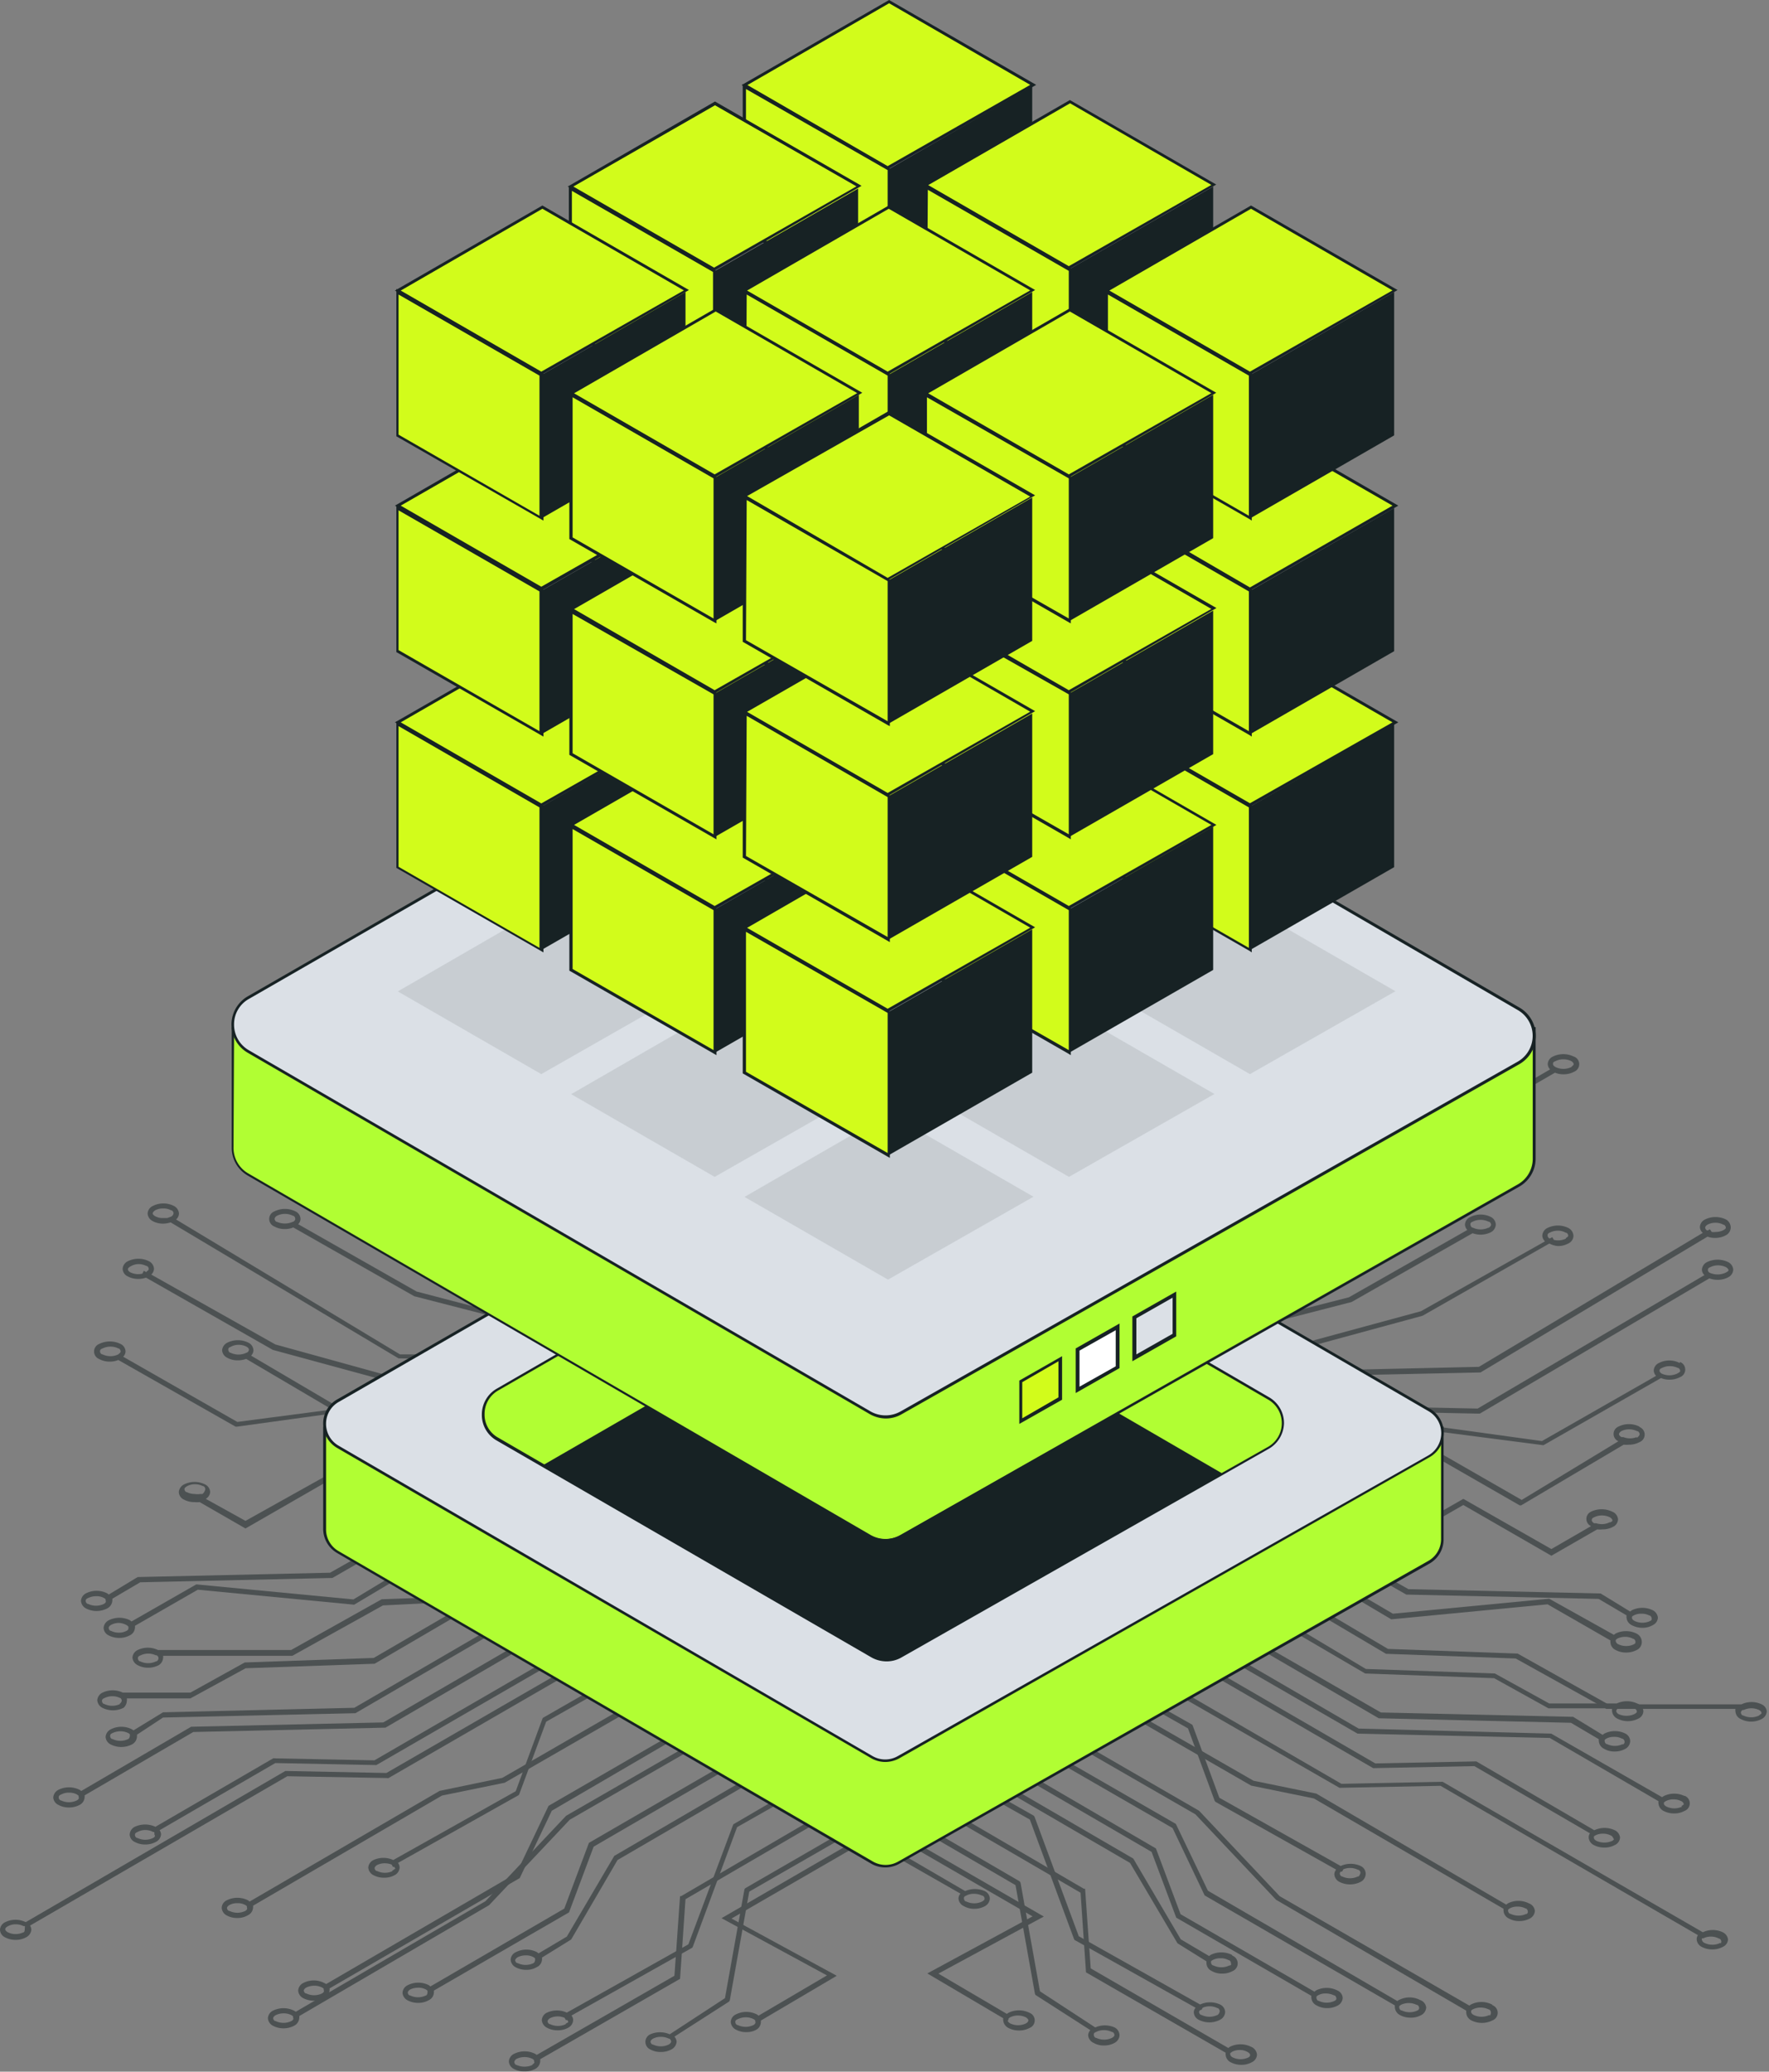 <svg width="211" height="247" fill="none" xmlns="http://www.w3.org/2000/svg"><rect width="100%" height="100%" fill="#808080" stroke="none"/><g opacity=".5" fill="#172224"><path d="M192.605 218.214a2.847 2.847 0 00-2.442 0l-14.066-8.204h-.173l-11.883.237-21.608-12.531-.324.539 21.672 12.552h.173l11.906-.237 13.785 8.01a.827.827 0 00-.151.495 1.093 1.093 0 00.605.904c.392.206.831.309 1.274.301.43.008.855-.096 1.232-.301a1.04 1.04 0 00.627-.904 1.099 1.099 0 00-.627-.861zm-.302 1.27a2.308 2.308 0 01-1.88 0c-.195-.108-.303-.237-.303-.345a.352.352 0 010-.193l.152-.108c.287-.147.606-.221.929-.215.322-.003.641.071.929.215a.523.523 0 01.302.366c.151.043.043.172-.129.28zm1.578-12.789a2.816 2.816 0 00-2.528 0l-.195.15-3.522-2.153-22.925-.517-16.918-9.731-.324.538 16.983 9.882 22.925.539 3.327 1.959a.785.785 0 000 .237 1.083 1.083 0 00.627.904c.379.222.813.334 1.253.323a2.57 2.57 0 001.254-.301 1.107 1.107 0 00.605-.905 1.037 1.037 0 00-.562-.925zm-.324 1.248a2.17 2.17 0 01-1.88 0c-.173 0-.281-.236-.281-.366v-.129a.791.791 0 01.194-.151c.285-.154.606-.228.929-.215.331-.016.66.059.951.215.195 0 .303.237.303.366 0 .13-.022.237-.216.345v-.065zm16.572-4.736a2.787 2.787 0 00-2.42 0h-15.882l-10.803-6.051-15.471-.559-9.745-5.771-.324.539 9.832 5.813 15.47.56 10.804 6.007h15.406c-.013.1-.013.201 0 .301a1.073 1.073 0 00.626.905 2.67 2.67 0 002.507 0 1.1 1.1 0 00.605-.905 1.032 1.032 0 00-.605-.839zm-.324 1.334a2.169 2.169 0 01-1.859 0c-.194 0-.302-.236-.302-.366a.406.406 0 01.216-.301h.13a2.167 2.167 0 011.815 0c.194.108.302.237.302.366s-.108.108-.302.301zm-76.859 37.184a2.873 2.873 0 00-2.312 0l-6.59-4.306-2.312-12.919a.384.384 0 00-.151-.215l-12.23-7.127-.324.56 12.1 7.041 2.312 12.918a.276.276 0 00.13.215l6.482 4.156a.985.985 0 00-.259.603 1.08 1.08 0 00.626.904c.38.222.814.334 1.254.323.436.008.868-.096 1.253-.301a1.1 1.1 0 00.605-.905 1.074 1.074 0 00-.584-.947zm-.324 1.249a2.175 2.175 0 01-1.858 0c-.194 0-.302-.237-.302-.366s0-.237.28-.345c.289-.144.607-.218.93-.215.329-.001.654.072.95.215.195 0 .303.237.303.366s-.108.237-.303.345z"/><path d="M117.457 225.469a2.926 2.926 0 00-2.334 0l-9.68-5.641-1.037.151 10.156 5.792a.857.857 0 00-.238.581 1.076 1.076 0 00.627.904c.379.222.813.334 1.253.323.436.008.868-.095 1.253-.301a1.097 1.097 0 00.605-.905 1.031 1.031 0 00-.605-.904zm-.324 1.249a2.163 2.163 0 01-1.858 0c-.195 0-.303-.237-.303-.366s0-.237.281-.345c.285-.154.606-.228.929-.215.329-.001.655.072.951.215.194 0 .302.237.302.366 0 .13-.108.237-.302.345zm28.393 12.273a2.85 2.85 0 00-2.377 0l-14.477-8.139-5.272-14.232a.412.412 0 00-.151-.172l-6.698-3.789-.324.559 6.611 3.725 5.272 14.254a.262.262 0 00.152.15l14.347 8.031a.834.834 0 00-.216.539 1.04 1.04 0 00.605.904 2.753 2.753 0 002.506 0 1.103 1.103 0 00.627-.904 1.037 1.037 0 00-.605-.926zm-.324 1.249a2.17 2.17 0 01-1.88 0c-.195 0-.303-.237-.303-.367a.432.432 0 01.152-.236h.129l.151-.259c.259-.115.539-.173.822-.172.322-.003.64.071.929.215.172 0 .281.237.281.366a.66.66 0 01-.281.474v-.021zm14.303-2.929a2.815 2.815 0 00-2.528 0l-.195.151-15.967-9.237-2.939-7.837-17.091-9.969-.324.56 16.897 9.818 2.938 7.837 16.119 9.323a.94.94 0 000 .237 1.074 1.074 0 00.627.904c.379.222.813.334 1.253.323.437.008.868-.095 1.253-.301a1.103 1.103 0 00.605-.904 1.037 1.037 0 00-.648-.905zm-.324 1.249a2.17 2.17 0 01-1.88 0c-.173 0-.281-.237-.281-.366v-.151a.752.752 0 01.195-.15c.284-.154.605-.229.929-.216a2.17 2.17 0 01.95.216c.195 0 .303.236.303.366 0 .129-.022.193-.216.301zm37.961-46.571a2.837 2.837 0 00-2.506 0l-.195.151-3.522-2.153-22.925-.517-5.51-3.1-.324.559 5.575 3.187 22.946.517 3.328 1.959c-.01.086-.01.173 0 .258a1.08 1.08 0 00.605.905c.391.212.829.323 1.275.323.44.011.874-.101 1.253-.323a1.043 1.043 0 00.605-.883 1.112 1.112 0 00-.605-.883zm-.303 1.27a2.152 2.152 0 01-1.879 0c-.195-.107-.303-.236-.303-.366v-.129a.48.48 0 01.195-.15c.284-.155.605-.229.929-.216.33-.011.657.064.95.216.173 0 .281.236.281.366 0 .129.022.172-.173.279zm-14.477 33.674a2.782 2.782 0 00-2.507 0l-.194.151-22.666-13.241-7.476-1.529-15.773-9.064-.324.538 15.816 9.107 7.476 1.529 22.623 13.155a.785.785 0 000 .237 1.074 1.074 0 00.605.904c.387.222.828.334 1.275.323.436.006.867-.098 1.253-.301a1.104 1.104 0 00.605-.904 1.075 1.075 0 00-.713-.905zm-.303 1.249a2.168 2.168 0 01-1.879 0c-.195 0-.303-.237-.303-.366v-.129a.756.756 0 01.195-.151c.284-.154.605-.228.929-.215.33-.011.657.063.95.215.173 0 .281.237.281.366s.022.173-.173.323v-.043zm-4.103 10.809a2.767 2.767 0 00-2.506 0l-.194.129-22.623-13.048-9.615-10.184-15.903-9.193-.303.538 15.774 9.086 9.615 10.184 22.687 13.22a1.163 1.163 0 000 .236 1.104 1.104 0 00.605.926 2.792 2.792 0 002.528 0 .97.97 0 000-1.808l-.065-.086zm-.302 1.248a2.168 2.168 0 01-1.88 0c-.194-.107-.302-.236-.302-.366v-.15a.73.73 0 01.194-.151c.288-.144.607-.218.929-.215.329-.002.655.072.951.215.173 0 .281.237.281.366s0 .28-.173.388v-.087zm-127.96-86.252l-14.13-8.03a.895.895 0 00.28-.625 1.032 1.032 0 00-.605-.904 2.836 2.836 0 00-2.506 0 .967.967 0 000 1.808c.377.205.801.309 1.231.302a2.58 2.58 0 001.016-.194l14.433 8.203 12.143 3.122 14.693 9.194.324-.538-14.692-9.151-12.187-3.187zm-14.78-8.31a2.305 2.305 0 01-1.879 0c-.173 0-.28-.237-.28-.366a.517.517 0 01.302-.366c.288-.145.606-.218.929-.216a1.97 1.97 0 01.929.216c.194 0 .302.236.302.366 0 .129-.064.258-.259.366h-.043zm14.654-6.912l-12.013-6.696a.966.966 0 00.28-.646 1.098 1.098 0 00-.604-.904 2.77 2.77 0 00-2.507 0 1.081 1.081 0 00-.626.904 1.14 1.14 0 00.605.905c.386.203.816.306 1.253.301.348.005.694-.061 1.015-.194l12.316 6.89 12.122 2.39 28.673 17.354.324-.539-28.716-17.375-12.122-2.39zm-12.661-6.976a1.82 1.82 0 01-.951.216 1.8 1.8 0 01-.93-.216c-.172-.107-.28-.237-.28-.344 0-.108.108-.259.28-.366.297-.143.622-.217.951-.215a1.79 1.79 0 01.93.215c.194 0 .302.237.302.344 0 .108-.108.259-.302.366zm7.021 35.698l-15.621 2.046-13.613-7.773a.966.966 0 00.281-.624 1.032 1.032 0 00-.605-.905 2.883 2.883 0 00-2.528 0 .969.969 0 000 1.809c.385.206.816.31 1.253.301.348.005.694-.061 1.016-.193l13.98 7.944h.194l15.622-2.153 14.433 8.613.324-.539-14.433-8.397-.303-.129zm-29.817-6.007a2.169 2.169 0 01-1.88 0c-.194 0-.303-.237-.303-.344 0-.108 0-.259.303-.366a2.17 2.17 0 01.95-.216 2.04 2.04 0 01.93.216c.173 0 .28.236.28.366 0 .129-.129.193-.28.344zm33.597 0l-26.706-16.083a.98.98 0 00.345-.711 1.097 1.097 0 00-.605-.904 2.77 2.77 0 00-2.506 0 1.037 1.037 0 00-.627.904 1.094 1.094 0 00.605.904c.385.206.817.31 1.254.302h-.022c.308-.005.614-.055.907-.151l27.182 16.213 11.625.172 12.143 7.385.324-.538-12.316-7.493H47.708zm-27.29-16.428l-.475.172h-.497a1.79 1.79 0 01-.93-.215c-.194-.108-.302-.237-.302-.344 0-.108.13-.259.303-.366a1.88 1.88 0 01.95-.216 1.8 1.8 0 01.93.216c.194 0 .302.236.302.344 0 .108-.086.301-.28.409zm8.862 36.279l-4.732-2.626a1.043 1.043 0 00.518-.819 1.073 1.073 0 00-.605-.904 2.835 2.835 0 00-2.506 0 1.122 1.122 0 00-.627.904 1.029 1.029 0 00.605.905c.385.206.817.309 1.253.301.209.022.419.022.627 0l5.466 3.144 10.523-6.05 10.242 5.899.324-.56-10.566-6.072-10.523 5.878zm-5.143-3.208h-.238a2.15 2.15 0 01-.67 0 2.037 2.037 0 01-.929-.215c-.194 0-.302-.237-.302-.366s.13-.237.302-.345c.292-.158.62-.24.951-.236.323-.003.641.071.93.215.194 0 .302.237.302.366s-.152.474-.346.581z"/><path d="M73.075 155.731l-4.732-2.734a1.02 1.02 0 00.497-.84 1.028 1.028 0 00-.605-.882 2.836 2.836 0 00-2.507 0 1.093 1.093 0 00-.626.904 1.157 1.157 0 00.626.904c.378.205.802.309 1.232.302.215.023.433.023.648 0l5.467 3.143 10.5-6.05 10.264 5.878.324-.538-10.587-6.072-10.501 5.985zm-5.165-3.208h-.216a2.15 2.15 0 01-.67 0 1.8 1.8 0 01-.928-.215c-.173 0-.281-.237-.281-.344 0-.108.108-.259.302-.367.288-.144.607-.218.93-.215.328-.001.654.072.95.215.173 0 .28.237.28.345 0 .108-.172.474-.367.581zm5.791-9.409l-4.731-2.712a1.015 1.015 0 00.496-.84 1.094 1.094 0 00-.605-.904 2.77 2.77 0 00-2.506 0 1.026 1.026 0 00-.605.904 1.097 1.097 0 00.605.904 2.51 2.51 0 001.253.302c.209.022.418.022.627 0l5.466 3.143 3.22-1.916 10.263 5.878.324-.539-10.587-6.071-3.22 1.851zm-5.164-3.165l-.216.108a2.134 2.134 0 01-.648 0 1.881 1.881 0 01-.95-.215c-.174 0-.282-.237-.282-.345 0-.107.108-.258.303-.366a1.8 1.8 0 01.929-.215c.33-.016.66.058.95.215.174 0 .282.237.282.345 0 .107-.173.344-.368.473zm127.009 30.143a2.782 2.782 0 00-2.506 0 .949.949 0 00-.422 1.395c.103.155.25.277.422.349l-11.539 6.998L171 172.805l-13.828 7.794.324.56 13.418-7.622 10.35 5.943h.173l12.229-7.235c.209.022.418.022.627 0 .437.009.868-.095 1.253-.301a.966.966 0 00.452-1.453.979.979 0 00-.452-.356v-.043zm-.324 1.249a2.165 2.165 0 01-1.599 0h-.216c-.195-.107-.303-.237-.303-.344 0-.108.108-.259.281-.366.288-.145.607-.218.929-.216.33-.001.655.073.951.216.195 0 .303.236.303.366 0 .129-.152.323-.346.43v-.086zm-49.502-37.377a2.708 2.708 0 00-2.507 0 .944.944 0 000 1.722l-11.516 6.933-10.501-6.028-13.829 7.794.303.538 13.526-7.6 10.35 5.942h.151l12.229-7.342c.209.021.419.021.627 0a2.51 2.51 0 001.253-.301 1.093 1.093 0 00.605-.904 1.033 1.033 0 00-.691-.754zm-.303 1.249a2.166 2.166 0 01-1.62.107l-.216-.107c-.195 0-.303-.237-.303-.366s0-.237.281-.345c.296-.143.622-.216.951-.215.322-.003.641.071.929.215.194.108.302.237.302.366s-.151.237-.324.345zm60.714 15.265a2.897 2.897 0 00-2.528 0 1.077 1.077 0 00-.605.904.901.901 0 00.302.646l-27.052 15.911-11.884-.237h-.173l-14.433 8.397.324.539 14.369-8.333 11.884.237h.172l27.377-16.126c.318.115.655.173.993.172a2.57 2.57 0 001.254-.301 1.08 1.08 0 00.605-.905 1.105 1.105 0 00-.605-.904zm-.324 1.27a2.292 2.292 0 01-1.88 0 .381.381 0 01-.216-.301c0-.129 0-.259.281-.366.288-.144.606-.218.929-.216a2.17 2.17 0 01.95.216c.195.129.303.258.303.366 0 .107-.173.194-.367.301zm-18.086-25.772a2.837 2.837 0 00-2.507 0 1.032 1.032 0 00-.605.883c.01.243.11.473.281.646l-27.743 15.997-3.738 8.031-23.163 13.435.324.56 23.249-13.543 3.911-8.031 27.744-16.062c.322.133.667.199 1.015.194.437.005.868-.098 1.254-.301a.971.971 0 00.452-1.453.966.966 0 00-.452-.356h-.022zm-.303 1.249a2.167 2.167 0 01-1.879 0c-.195-.108-.303-.237-.303-.366s0-.237.303-.345c.288-.144.606-.218.929-.215.329-.001.654.072.95.215.173.108.281.237.281.366 0 .13-.108.151-.281.345zm-.346 19.184a2.832 2.832 0 00-2.506 0 1.08 1.08 0 00-.605.904.954.954 0 00.324.689l-14.801 8.332-19.9 5.405-12.381 7.105.324.559 12.273-7.126 19.879-5.404 15.124-8.613c.314.171.66.273 1.016.302.43.007.854-.097 1.232-.302a1.032 1.032 0 00.626-.904 1.12 1.12 0 00-.605-.947zm-.302 1.27a2.166 2.166 0 01-1.426.151l-.195-.323-.281.15c-.173 0-.281-.236-.281-.344 0-.108 0-.258.303-.366.287-.147.606-.221.929-.215.326-.007.647.075.929.236.195 0 .303.237.303.345 0 .108-.108.194-.281.301v.065z"/><path d="M151.486 116.266a2.765 2.765 0 00-2.398 0 1.092 1.092 0 00-.605.904.965.965 0 00.216.581l-16.313 9.495h-.151l-.67 9.495-25.151 14.706.303.538 25.215-14.748h.13l.669-9.495 16.357-9.646c.345.161.721.242 1.102.237.43.007.854-.097 1.232-.302a1.08 1.08 0 00.626-.904 1.075 1.075 0 00-.562-.861zm-.302 1.248a2.157 2.157 0 01-1.815 0v-.193a.412.412 0 01-.151-.259s.108-.237.302-.344a1.96 1.96 0 01.929-.215c.329-.002.655.072.951.215.173.107.281.237.281.366s-.324.28-.432.387l-.065.043zM64.82 204.778a.26.26 0 00-.13.173l-3.176 8.612-14.606 8.203a2.816 2.816 0 00-2.356 0 1.08 1.08 0 00-.626.904 1.114 1.114 0 00.626.905c.386.203.817.306 1.254.301a2.52 2.52 0 001.253-.301 1.082 1.082 0 00.605-.905.922.922 0 00-.195-.559l14.347-8.053a.259.259 0 00.13-.172l3.198-8.613 6.59-3.724-.302-.56-6.612 3.789zm-17.977 18.301a2.164 2.164 0 01-1.859 0c-.194 0-.302-.236-.302-.344 0-.108.108-.258.28-.366.29-.144.608-.218.93-.215.28.002.558.053.821.15l.151.28h.152c.072.06.118.144.13.237-.109.022-.217.151-.411.258h.108zm18.584-7.772l-3.824 8.031-22.71 13.22a.707.707 0 00-.215-.13 2.719 2.719 0 00-2.507 0 1.082 1.082 0 00-.605.905 1.097 1.097 0 00.605.904 2.757 2.757 0 002.507 0 1.118 1.118 0 00.626-.926.922.922 0 000-.237l22.688-13.155 3.824-8.031 15.752-9.193-.324-.539-15.817 9.151zm-27.03 22.37a2.163 2.163 0 01-1.858 0c-.195 0-.303-.237-.303-.344 0-.108.108-.259.303-.366a2.17 2.17 0 01.95-.216c.323-.002.641.071.93.216.072.039.138.09.194.15v.151c.086.172-.022.302-.216.409zm7.691-26.289l-11.884-.237h-.173L3.068 229.173a2.763 2.763 0 00-2.441 0 1.073 1.073 0 00-.627.904 1.032 1.032 0 00.605.904c.385.206.816.31 1.253.302.437.01.87-.094 1.253-.302a1.122 1.122 0 00.627-.904 1.029 1.029 0 00-.151-.495l30.682-17.806 11.905.215c.056.02.117.02.173 0l21.759-12.574-.325-.56-21.693 12.531zm-43.28 18.99a2.173 2.173 0 01-.95.216 2.038 2.038 0 01-.929-.216c-.194-.107-.302-.236-.302-.366 0-.129.108-.237.302-.344.29-.164.618-.246.95-.237.323-.003.642.071.93.215h.151a.26.26 0 010 .173s.022.559-.151.559zM45.72 205.36l-22.925.516-13.116 7.665a.667.667 0 00-.194-.15 2.836 2.836 0 00-2.507 0 1.123 1.123 0 00-.626.925 1.056 1.056 0 00.626.883 2.51 2.51 0 001.253.302 2.63 2.63 0 001.254-.302 1.08 1.08 0 00.605-.904.798.798 0 000-.237l12.964-7.557 22.925-.517 17.07-9.926-.39-.538-16.94 9.84zm-36.56 9.301a2.168 2.168 0 01-1.88 0c-.172 0-.28-.237-.28-.345 0-.107 0-.258.302-.366a1.8 1.8 0 01.93-.215c.33-.013.658.062.95.215l.195.151v.129c.086.194-.022.323-.217.431zm35.414-16.988l-15.384.539-6.482 3.595h-8.06a2.799 2.799 0 00-2.42 0 1.103 1.103 0 00-.626.904 1.12 1.12 0 00.605.905 2.802 2.802 0 002.528 0 1.107 1.107 0 00.389-.797.708.708 0 000-.323h7.584l6.59-3.596 15.384-.538 11.063-6.459-.324-.538-10.847 6.308zm-30.25 5.491a2.168 2.168 0 01-1.88 0c-.173 0-.28-.237-.28-.345 0-.108 0-.258.302-.366.288-.144.607-.218.929-.215a1.9 1.9 0 01.886.194c.151 0 .237.215.237.322 0 .108-.086.302-.28.41h.086zm58.946 18.107l-5.662 9.624-3.37 2.002-.195-.15a2.77 2.77 0 00-2.506 0 1.03 1.03 0 00-.627.904 1.097 1.097 0 00.605.904c.385.206.817.31 1.253.302a2.31 2.31 0 001.254-.323 1.04 1.04 0 00.626-.905.765.765 0 000-.236l3.479-2.153 5.531-9.474 16.897-9.839-.302-.56-16.984 9.904zm-9.637 12.789a2.168 2.168 0 01-1.88 0c-.195 0-.303-.237-.303-.344 0-.108.13-.259.303-.366a2.17 2.17 0 01.95-.216 1.79 1.79 0 01.93.216c.072.039.138.09.194.15v.129s0 .323-.194.431zm-21.477-43.363l-18.647-1.787H23.4l-7.714 4.414-.195-.151a2.849 2.849 0 00-2.506 0 1.124 1.124 0 00-.627.905 1.028 1.028 0 00.605.904c.386.203.817.307 1.254.301a2.52 2.52 0 001.253-.301 1.058 1.058 0 00.626-.904.772.772 0 000-.237l7.498-4.306 18.647 1.787 6.612-3.94-.324-.539-6.374 3.854zm-27.03 3.725c-.29.164-.619.246-.952.237a2.036 2.036 0 01-.929-.215c-.194 0-.28-.237-.28-.366 0-.13.107-.237.28-.345.292-.158.619-.24.951-.237.328.017.647.113.93.28a.815.815 0 01.194.172v.13s.043.236-.195.344zm66.118 31.65h-.13l-.67 9.495-16.421 9.431-.195-.129a2.836 2.836 0 00-2.506 0 1.093 1.093 0 00-.627.904 1.078 1.078 0 00.605.904 2.63 2.63 0 001.254.302c.443.008.882-.096 1.274-.302a1.1 1.1 0 00.605-.904c.01-.086.01-.173 0-.259l16.681-9.581.648-9.495 16.832-9.796-.302-.538-17.048 9.968zm-17.74 20.131a2.29 2.29 0 01-1.88 0c-.172 0-.28-.236-.28-.366a.533.533 0 01.28-.366 2.176 2.176 0 011.881 0c.072.04.138.091.194.151v.151c.108.129 0 .258-.195.366v.064z"/><path d="M103.348 218.687l-17.285 10.012 12.575 6.825-8.168 4.801a.758.758 0 00-.194-.15 2.77 2.77 0 00-2.507 0 1.032 1.032 0 00-.605.904 1.097 1.097 0 00.606.904c.384.206.816.31 1.253.302.44.009.873-.103 1.253-.323a1.085 1.085 0 00.475-.818.772.772 0 000-.237l9.054-5.34-12.554-6.825 16.464-9.517-.367-.538zm-13.483 22.758a2.163 2.163 0 01-1.858 0c-.194 0-.302-.237-.302-.344 0-.108 0-.259.302-.366.296-.143.622-.217.95-.216.323-.003.642.071.93.216.073.039.138.09.194.15v.129c.087.13-.021.323-.216.431z"/><path d="M164.841 184.712L104.6 149.746a.53.53 0 00-.259-.066.53.53 0 00-.259.066l-59.873 34.901a.523.523 0 00-.26.452.515.515 0 00.26.431l60.175 34.923a.596.596 0 00.259 0 .544.544 0 00.26 0l59.938-34.859a.468.468 0 00.259-.43.47.47 0 00-.259-.452zm-60.198 34.707l-59.138-34.255 58.836-34.449 59.225 34.449-58.923 34.255z"/><path d="M44.66 209.881l-11.906-.237a.27.27 0 00-.172 0l-14.045 8.16a2.911 2.911 0 00-2.463 0 1.105 1.105 0 00-.605.926 1.035 1.035 0 00.605.883c.385.206.816.31 1.253.301.436.006.867-.098 1.253-.301a1.098 1.098 0 00.627-.904.858.858 0 00-.173-.495l13.807-8.01 11.884.237h.173l21.758-12.574-.303-.56-21.693 12.574zm-26.404 9.258a2.165 2.165 0 01-1.858 0c-.195 0-.303-.236-.303-.344 0-.108 0-.258.303-.366a1.79 1.79 0 01.929-.237c.333-.009.662.073.95.237h.13v.108a.278.278 0 010 .172c.152.194.044.323-.15.43zm24.008-15.523l-22.817.538-3.522 2.153-.194-.129a2.77 2.77 0 00-2.507 0 1.093 1.093 0 00-.626.904 1.073 1.073 0 00.605.904 2.789 2.789 0 002.528 0 1.102 1.102 0 00.605-.926 1.108 1.108 0 000-.236l3.111-2.046 22.947-.517 16.983-9.882-.195-.603-16.918 9.84zm-26.966 3.724a2.169 2.169 0 01-1.88 0c-.194 0-.28-.237-.28-.344 0-.108 0-.259.28-.366.297-.143.622-.217.951-.215.323-.003.641.071.93.215.072.039.138.09.194.151v.129s0 .323-.194.43zm30.23-16.664l-10.803 6.05H18.843a2.8 2.8 0 00-2.42 0 1.093 1.093 0 00-.626.904 1.114 1.114 0 00.627.904c.377.205.801.309 1.231.302.444.008.882-.096 1.275-.302a1.09 1.09 0 00.518-.818.686.686 0 000-.301h15.428l10.803-6.007 8.34-.409a6.204 6.204 0 010-.625l-8.49.302zm-26.922 7.406a2.169 2.169 0 01-1.88 0c-.173 0-.28-.237-.28-.344 0-.108 0-.259.302-.366.288-.145.606-.218.929-.216.306-.007.61.059.886.194h.108a.441.441 0 01.237.302c0 .193-.108.43-.302.43zm70.328 27.021a.298.298 0 00-.151.216l-2.312 12.918-6.59 4.306a2.892 2.892 0 00-2.312 0 .99.99 0 000 1.809 2.52 2.52 0 001.253.301c.437.005.867-.098 1.253-.301a1.117 1.117 0 00.627-.926.988.988 0 00-.26-.603l6.483-4.155a.37.37 0 00.13-.216l2.311-12.918 12.187-6.998-.324-.538-12.295 7.105zm-9.183 18.667a2.164 2.164 0 01-1.858 0c-.194 0-.302-.236-.302-.344 0-.108.108-.258.302-.366.288-.144.607-.218.93-.215.328-.002.654.072.95.215.173 0 .28.237.28.344 0 .108-.107.259-.302.366zm7.799-26.31a.259.259 0 00-.13.172l-5.315 14.189-14.498 8.138a2.815 2.815 0 00-2.355 0 1.04 1.04 0 00-.627.905 1.121 1.121 0 00.627.904c.386.203.816.307 1.253.301.437.009.868-.095 1.253-.301a1.083 1.083 0 00.605-.904.923.923 0 00-.194-.56l14.347-8.053a.254.254 0 00.13-.172l5.271-14.232 6.612-3.746-.302-.538-6.677 3.897zm-20.073 23.877a2.164 2.164 0 01-1.858 0c-.195 0-.303-.237-.303-.344 0-.108.108-.259.281-.366.288-.144.607-.218.93-.215.282-.002.562.057.82.172l.152.258h.151c.072.06.118.144.13.237 0 .065-.108.065-.303.215v.043zm2.768-21.616l-2.938 7.837-15.968 9.279-.194-.15a2.769 2.769 0 00-2.507 0 1.074 1.074 0 00-.626.904 1.098 1.098 0 00.605.904c.386.203.817.307 1.253.302.447.01.888-.101 1.275-.323a1.037 1.037 0 00.605-.905.914.914 0 000-.236l16.119-9.323 2.938-7.837 16.897-9.818-.324-.56-17.135 9.926zM50.8 237.914a2.168 2.168 0 01-1.88 0c-.194 0-.28-.237-.28-.345 0-.107.107-.258.28-.366.297-.143.622-.216.95-.215a1.8 1.8 0 01.93.215c.073.04.138.091.194.151v.129s.022.323-.172.431H50.8zm-11.43-50.403l-22.947.516-3.457 2.089a.74.74 0 00-.194-.151 2.782 2.782 0 00-2.507 0 1.082 1.082 0 00-.605.904 1.103 1.103 0 00.605.905 2.756 2.756 0 002.507 0 1.118 1.118 0 00.626-.926.772.772 0 000-.237l3.328-1.959 22.925-.517 5.574-3.208-.302-.56-5.553 3.144zm-26.987 3.724a2.164 2.164 0 01-1.859 0c-.194 0-.302-.236-.302-.344 0-.108 0-.258.302-.366.297-.143.622-.217.951-.215a1.8 1.8 0 01.93.215.74.74 0 01.194.151v.129c.086.194-.022.323-.216.43zm47.532 20.735l-7.476 1.55-22.666 13.198-.195-.151a2.828 2.828 0 00-2.528 0 1.036 1.036 0 00-.605.905 1.097 1.097 0 00.605.904c.385.206.817.31 1.253.301.44.011.874-.1 1.254-.323a1.072 1.072 0 00.626-.904.772.772 0 000-.237L52.72 214.08l7.477-1.529 15.816-9.108-.389-.538-15.708 9.065zm-30.66 15.868a2.168 2.168 0 01-1.88 0c-.195 0-.303-.237-.303-.345 0-.107.108-.258.302-.366a1.82 1.82 0 01.951-.215 1.8 1.8 0 01.93.215c.072.039.138.09.194.151v.129c.086.194-.022.323-.195.431zm38.267-11.347l-9.615 10.184-22.622 13.177-.217-.129a2.836 2.836 0 00-2.506 0 1.072 1.072 0 00-.605.904 1.098 1.098 0 00.605.904 2.744 2.744 0 002.506 0 1.123 1.123 0 00.627-.926 1.108 1.108 0 000-.236l22.644-13.22 9.615-10.184 15.774-9.086-.325-.538-15.88 9.15zm-32.778 24.48a2.164 2.164 0 01-1.858 0c-.194 0-.302-.236-.302-.344 0-.108.108-.258.302-.366.296-.143.622-.217.95-.215.323-.003.642.071.93.215a.74.74 0 01.194.151v.15c.087.173-.021.302-.216.409zm143.126-95.854a2.75 2.75 0 00-2.528 0 1.033 1.033 0 00-.605.882c.009.243.11.474.281.646l-14.131 8.031-12.143 3.101-14.779 9.236.346.539 14.779-9.194 12.121-3.122 14.434-8.203a2.742 2.742 0 002.161-.108 1.098 1.098 0 00.605-.904 1.07 1.07 0 00-.541-.904zm-.324 1.248a2.153 2.153 0 01-1.88 0c-.172 0-.28-.236-.28-.366 0-.129 0-.236.28-.344.289-.144.607-.218.93-.215.329-.002.654.072.95.215.195 0 .303.237.303.366s-.108.237-.303.388v-.044zm-4.236-16.427a2.766 2.766 0 00-2.506 0 1.04 1.04 0 00-.426.357 1.023 1.023 0 00-.179.525.945.945 0 00.259.646l-11.992 6.696-12.121 2.412-28.716 17.375.324.538 28.673-17.353 12.1-2.39 12.337-6.89c.322.132.668.198 1.016.194.43.007.854-.097 1.231-.302a1.124 1.124 0 00.627-.904 1.103 1.103 0 00-.627-.904zm-.302 1.248a1.793 1.793 0 01-.929.216 1.819 1.819 0 01-.951-.216c-.194 0-.302-.236-.302-.366 0-.129 0-.236.302-.344.287-.147.606-.221.929-.215.323-.003.641.071.929.215.195 0 .303.237.303.366s-.108.237-.281.344zm27.355 31.328a2.709 2.709 0 00-2.507 0 1.024 1.024 0 00-.425.357 1.023 1.023 0 00-.179.525.967.967 0 00.28.646l-13.612 7.773-15.622-2.153h-.216l-14.434 8.397.303.538 14.369-8.332 15.622 2.023a.293.293 0 00.194 0l13.98-7.987c.322.132.667.198 1.015.193.437.006.868-.098 1.254-.301a.966.966 0 00.452-1.453.979.979 0 00-.452-.356l-.022.13zm-.303 1.248a2.166 2.166 0 01-1.879 0c-.152-.107-.238-.215-.238-.323 0-.107 0-.236.302-.344.289-.144.607-.218.93-.215.329-.002.654.072.95.215.173 0 .281.237.281.366s-.151.172-.346.301zm5.812-18.365a2.838 2.838 0 00-2.507 0 1.042 1.042 0 00-.605.904.924.924 0 00.346.689L176.4 162.966l-22.99.517-12.316 7.428.324.559 12.229-7.342 22.947-.495 27.074-16.191c.29.106.598.157.907.151.437.005.868-.098 1.254-.302a1.07 1.07 0 00.605-.904 1.095 1.095 0 00-.562-.99zm-.303 1.27a2.034 2.034 0 01-.929.215 1.644 1.644 0 01-.475 0l-.216-.323-.26.151c-.194 0-.302-.237-.302-.344 0-.108.108-.259.302-.366.289-.145.607-.218.93-.216.332-.003.659.079.95.237.173 0 .281.237.281.345 0 .107-.086.193-.281.301zm-13.267 33.566a2.913 2.913 0 00-2.528 0 .946.946 0 000 1.723l-4.732 2.734-10.501-5.985-10.588 6.071.324.56 10.264-5.899 10.501 6.05 5.466-3.144c.208.023.419.023.627 0 .437.008.868-.095 1.253-.301a1.03 1.03 0 00.605-.904 1.077 1.077 0 00-.691-.905zm-.325 1.271a2.034 2.034 0 01-.929.215 2.3 2.3 0 01-.669-.108h-.238c-.173-.107-.281-.237-.281-.344 0-.108 0-.259.281-.366.288-.145.607-.218.929-.216.329-.001.654.073.951.216.194.129.302.258.302.366 0 .107-.021.129-.259.237h-.087zm-49.154-31.435a2.77 2.77 0 00-2.506 0 1.1 1.1 0 00-.605.904 1.024 1.024 0 00.518.84l-16.464 9.516c0 .216 0 .431.172.625l17.005-9.84c.216.021.433.021.648 0 .437.006.868-.098 1.254-.301a1.1 1.1 0 00.605-.904 1.078 1.078 0 00-.627-.84zm-.302 1.249a1.803 1.803 0 01-.93.215 3.117 3.117 0 01-.669 0h-.238c-.195 0-.303-.237-.303-.366s0-.237.303-.345a1.8 1.8 0 01.929-.215c.335-.052.678-.015.994.108.173 0 .281.237.281.366s-.173.129-.281.237h-.086zm-98.01 21.143a1.094 1.094 0 00-.605-.905 2.782 2.782 0 00-2.506 0 1.084 1.084 0 00-.627.905 1.098 1.098 0 00.605.904c.386.203.817.307 1.254.301.208.023.418.023.626 0l10.285 6.18c0-.194 0-.409.173-.625l-9.723-5.856a1.03 1.03 0 00.518-.904zm-.929.366h-.237a2.165 2.165 0 01-1.6 0c-.194 0-.28-.237-.28-.345 0-.107 0-.258.28-.366a2.177 2.177 0 011.881 0c.194 0 .302.237.302.345 0 .107-.151.258-.346.366zm25.303 4.478l-11.905.237-27.03-15.911a.968.968 0 00.28-.646 1.073 1.073 0 00-.605-.904 2.836 2.836 0 00-2.506 0 1.114 1.114 0 00-.627.904 1.074 1.074 0 00.627.904c.377.205.802.309 1.231.302.346 0 .69-.058 1.016-.173l27.376 16.127h.151l11.906-.237 14.368 8.332.325-.538-14.348-8.354-.259-.043zm-39.498-16.019a2.169 2.169 0 01-1.88 0c-.172 0-.28-.237-.28-.366s0-.237.302-.344a1.79 1.79 0 01.93-.237 1.98 1.98 0 01.928.215c.195.108.303.237.303.366a.405.405 0 01-.303.366zm33.38-7.643l-27.744-16.019a.884.884 0 00.281-.624 1.032 1.032 0 00-.605-.905 2.848 2.848 0 00-2.506 0 1.125 1.125 0 00-.627.905 1.032 1.032 0 00.627.904c.378.205.802.309 1.232.301.346.001.689-.057 1.015-.172l27.852 16.041 3.824 8.031 10.004 5.834.324-.538-9.853-5.662-3.824-8.096zm-28.392-16.277a2.305 2.305 0 01-1.88 0c-.172 0-.28-.237-.28-.366s.108-.237.302-.345a1.81 1.81 0 01.93-.237 1.97 1.97 0 01.928.216c.195 0 .303.237.303.366a.513.513 0 01-.303.366zm51.449 2.002L58.08 123.371a.967.967 0 00.26-.646 1.074 1.074 0 00-.605-.904 2.836 2.836 0 00-2.507 0 1.113 1.113 0 00-.626.904 1.032 1.032 0 00.605.904c.386.203.816.307 1.253.302.346 0 .69-.058 1.015-.173l27.873 16.062 3.803 8.01 10.026 5.77.324-.538-9.853-5.663-3.824-8.031zm-28.392-16.277a2.168 2.168 0 01-1.88 0c-.194-.108-.28-.237-.28-.366s.107-.237.28-.345a1.95 1.95 0 01.951-.236c.325-.007.647.075.93.236.194 0 .302.216.302.345a.514.514 0 01-.303.366zm-24.588 37.205l-14.801-8.332a.986.986 0 00.324-.689 1.073 1.073 0 00-.605-.905 2.835 2.835 0 00-2.507 0 1.084 1.084 0 00-.626.905 1.028 1.028 0 00.605.904c.385.206.816.309 1.253.301.316.006.631-.045.93-.15l15.124 8.612 19.879 5.404 12.402 7.084.303-.56-12.403-7.084-19.878-5.49zm-15.385-8.612l-.302-.173-.173.345c-.479.113-.982.06-1.426-.151-.194-.108-.303-.237-.303-.366s.108-.237.303-.344c.287-.174.615-.27.95-.28.323-.003.642.071.93.215.194 0 .302.237.302.366s-.108.215-.28.323v.065zm67.477-25.6h-.152l-16.313-9.495c.132-.167.207-.37.216-.582a1.07 1.07 0 00-.605-.904 2.835 2.835 0 00-2.506 0 1.123 1.123 0 00-.627.904 1.032 1.032 0 00.605.905c.386.203.817.306 1.253.301a2.85 2.85 0 001.102-.215l16.357 9.452.648 9.495h.151l25.281 14.77.302-.56-25.042-14.512-.67-9.559zm-17.027-9.818h-.108l-.108.193a2.32 2.32 0 01-1.815 0c-.172 0-.28-.236-.28-.366 0-.129.108-.236.28-.344a1.95 1.95 0 01.951-.237c.323-.003.641.071.93.215.194 0 .302.237.302.366a.41.41 0 01-.152.173zm94.38 106.211a2.85 2.85 0 00-2.377 0l-14.476-8.139-3.177-8.612a.255.255 0 00-.151-.151l-6.698-3.789-.324.538 6.612 3.746 3.176 8.612a.39.39 0 00.151.173l14.347 8.052a.943.943 0 00-.216.56 1.095 1.095 0 00.605.904 2.792 2.792 0 002.528 0 1.1 1.1 0 00.605-.926 1.026 1.026 0 00-.605-.968zm-.324 1.248a2.168 2.168 0 01-1.88 0c-.173 0-.281-.237-.281-.344a.306.306 0 01.13-.237h.151l.152-.28c.254-.1.525-.151.799-.151.322-.002.641.071.929.216.195 0 .303.236.303.344 0 .108-.108.345-.216.452h-.087zm7.413 14.727a2.72 2.72 0 00-2.506 0 .44.44 0 00-.195.13l-22.601-13.156-3.824-7.966-15.817-9.107-.302.538 15.73 9.064 3.824 8.031 22.688 13.112a.855.855 0 000 .237 1.119 1.119 0 00.626.926c.386.203.817.307 1.253.301.437.011.869-.093 1.254-.301a1.098 1.098 0 00.605-.904 1.08 1.08 0 00-.735-.905zm-.302 1.249a2.174 2.174 0 01-1.88 0c-.195 0-.303-.237-.303-.366v-.151l.195-.15a2.17 2.17 0 01.95-.216c.323-.002.641.072.929.216.195 0 .303.237.303.366s-.022.194-.194.301zm36.409-9.323a2.773 2.773 0 00-2.377 0l-31.028-17.935h-.173l-11.905.237-21.715-12.595-.303.559 21.78 12.51h.173l11.884-.237 30.704 17.806a.835.835 0 00-.152.495 1.085 1.085 0 00.605.904c.393.206.832.31 1.275.302.43.007.854-.097 1.232-.302a1.025 1.025 0 00.626-.904 1.107 1.107 0 00-.208-.497 1.13 1.13 0 00-.418-.343zm-.303 1.271a2.034 2.034 0 01-.929.215 2.168 2.168 0 01-.95-.215.51.51 0 01-.196-.147.51.51 0 01-.107-.219.202.202 0 010-.173h.151c.288-.146.607-.22.929-.215.332-.003.66.078.951.237.173 0 .281.237.281.344 0 .108-.043.13-.043.237l-.087-.064zm-4.234-17.505a2.838 2.838 0 00-2.507 0l-.194.129-13.224-7.578-22.968-.603-16.918-9.84-.325.56 17.113 9.883 22.925.516 12.965 7.536a1.013 1.013 0 000 .258 1.103 1.103 0 00.605.905 2.65 2.65 0 001.274.301c.43.008.855-.096 1.232-.301a.964.964 0 00.452-1.453.966.966 0 00-.452-.356l.022.043zm-.303 1.249a2.167 2.167 0 01-1.88 0c-.194-.108-.302-.237-.302-.345v-.15l.216-.151c.287-.147.606-.221.929-.215.322-.003.641.071.929.215a.52.52 0 01.303.366.477.477 0 01-.303.194l.108.086zm-5.383-12.294a2.887 2.887 0 00-2.42 0h-8.059l-6.482-3.574-15.384-.538-10.804-6.46-.324.539 11.041 6.459 15.385.56 6.482 3.595h7.584c-.01.108-.01.216 0 .323a1.12 1.12 0 00.626.904 2.747 2.747 0 002.507 0 1.028 1.028 0 00.605-.904 1.094 1.094 0 00-.247-.561 1.09 1.09 0 00-.51-.343zm-.324 1.27a2.285 2.285 0 01-1.879 0 .523.523 0 01-.281-.366.468.468 0 01.216-.323h.129c.272-.123.566-.189.865-.194.332-.009.661.073.95.237.195 0 .303.237.303.345 0 .107-.108.194-.303.301zm-48.009 28.701a2.84 2.84 0 00-2.507 0 .692.692 0 00-.194.15l-3.392-2.002-5.662-9.624-16.983-9.883-.324.56 16.919 9.84 5.661 9.581 3.457 2.153a.785.785 0 000 .237 1.04 1.04 0 00.605.904c.38.22.813.332 1.253.323a2.52 2.52 0 001.253-.301.99.99 0 000-1.831l-.086-.107zm-.303 1.27a2.167 2.167 0 01-1.88 0c-.194 0-.302-.237-.302-.366v-.129a.677.677 0 01.194-.151c.293-.154.621-.228.951-.215.324-.013.645.061.929.215.195 0 .303.237.303.366s.108.172-.108.28h-.087zm48.574-39.573a2.838 2.838 0 00-2.507 0l-.194.15-7.714-4.306-18.647 1.787-6.482-3.811-.324.56 6.612 3.919 18.647-1.787 7.497 4.306a.785.785 0 000 .237 1.055 1.055 0 00.627.904 2.51 2.51 0 001.253.301c.437.006.867-.098 1.253-.301a1.034 1.034 0 00.605-.904 1.117 1.117 0 00-.626-1.055zm-.303 1.27a2.034 2.034 0 01-.929.215 2.162 2.162 0 01-.951-.215.522.522 0 01-.302-.366v-.129a.8.8 0 01.194-.173c.289-.144.607-.218.93-.215.332-.003.659.078.95.237.173 0 .281.237.281.344 0 .108.022.194-.173.302zm-45.68 47.992a2.838 2.838 0 00-2.506 0 .668.668 0 00-.195.151l-16.421-9.496-.67-9.495h-.151l-16.919-9.882-.324.56 16.854 9.796.648 9.495 16.659 9.581a.785.785 0 000 .237 1.07 1.07 0 00.605.904c.393.206.831.31 1.275.302.43.007.854-.097 1.231-.302a1.068 1.068 0 00.627-.904 1.115 1.115 0 00-.713-.947zm-.302 1.27a2.174 2.174 0 01-1.88 0 .515.515 0 01-.303-.366v-.129l.216-.172c.288-.147.607-.221.929-.216.326-.006.647.076.929.237.195.108.303.237.303.345 0 .107-.022.193-.194.301z"/><path d="M107.129 218.472l-.324.56 16.356 9.452-12.553 6.803 9.053 5.34a1.013 1.013 0 000 .258 1.115 1.115 0 00.626.905c.386.203.817.306 1.254.301.436.008.868-.096 1.253-.301a.964.964 0 00.452-1.453.966.966 0 00-.452-.356 2.838 2.838 0 00-2.507 0l-.194.129-8.167-4.801 12.575-6.804-17.372-10.033zm13.158 22.349v-.13a.801.801 0 01.195-.172c.288-.144.607-.218.929-.215.329-.001.654.072.951.215.194.129.302.259.302.366 0 .108-.108.259-.302.366a2.163 2.163 0 01-1.858 0c-.195-.107-.303-.237-.303-.344l.086-.086z"/></g><path d="M172.034 170.093h-21.953l-43.797 13.241a3.248 3.248 0 00-3.22 0l-44.208-13.241h-20.16v12.078a3.155 3.155 0 001.6 2.993l63.676 36.99a3.253 3.253 0 003.219 0l63.222-35.913a3.168 3.168 0 001.621-2.843v-13.305z" fill="#B1FE33"/><path d="M105.594 222.649a3.37 3.37 0 01-1.686-.452l-63.697-37.033a3.352 3.352 0 01-1.664-2.799v-12.272H58.9l44.143 13.133a3.381 3.381 0 013.263 0l43.776-13.133h22.104v13.521a3.31 3.31 0 01-1.707 2.82l-63.223 35.784a3.488 3.488 0 01-1.663.431zm-66.701-40.542v.15a2.982 2.982 0 00.381 1.555c.267.474.657.867 1.131 1.137l63.698 36.989a3.027 3.027 0 003.046 0l63.201-35.827a2.994 2.994 0 001.534-2.713v-13.069h-21.78l-43.819 13.177a3.121 3.121 0 00-3.068 0h-.13l-44.186-13.134H38.893v11.735z" fill="#172224"/><path d="M170.46 168.112l-64.173-37.248a3.245 3.245 0 00-3.22 0L40.299 166.97a3.196 3.196 0 00-1.611 2.767 3.18 3.18 0 001.61 2.767l63.677 36.99a3.254 3.254 0 003.219 0l63.223-35.827a3.217 3.217 0 001.63-2.766 3.202 3.202 0 00-1.587-2.789z" fill="#DBE0E6"/><path d="M105.594 210.075a3.37 3.37 0 01-1.686-.452l-63.697-36.99a3.331 3.331 0 01-1.664-2.907 3.29 3.29 0 011.685-2.885l62.769-36.107a3.357 3.357 0 013.371 0l64.151 37.205a3.34 3.34 0 011.684 2.896 3.328 3.328 0 01-1.684 2.896l-63.266 35.913a3.488 3.488 0 01-1.663.431zm-.908-79.513a3.207 3.207 0 00-1.534.409L40.492 167.1a2.975 2.975 0 00-1.6 2.626 2.987 2.987 0 001.513 2.649l63.655 36.989a3.027 3.027 0 003.046 0l63.244-35.827a3.078 3.078 0 001.556-2.626 3.028 3.028 0 00-1.534-2.67l-64.152-37.248a3.047 3.047 0 00-1.534-.431z" fill="#172224"/><path d="M59.334 165.636l43.517-25.041a3.378 3.378 0 013.435 0l44.964 26.117a3.43 3.43 0 011.711 2.961 3.418 3.418 0 01-1.711 2.96l-43.84 24.846a3.44 3.44 0 01-3.414 0l-44.662-25.836a3.417 3.417 0 010-6.007z" fill="#B1FE33"/><path d="M105.722 198.082a3.66 3.66 0 01-1.815-.495L59.245 171.75a3.49 3.49 0 01-1.772-3.1 3.545 3.545 0 011.772-3.079l43.517-25.126a3.655 3.655 0 013.608 0l44.986 26.138a3.55 3.55 0 011.793 3.1 3.607 3.607 0 01-1.901 3.101l-43.754 24.846a3.524 3.524 0 01-1.772.452zm-46.304-32.296a3.216 3.216 0 00-1.62 2.821 3.126 3.126 0 001.62 2.799l44.662 25.923a3.273 3.273 0 003.241 0l43.927-24.825a3.264 3.264 0 001.2-1.191 3.24 3.24 0 00-1.2-4.45l-45.029-26.138a3.307 3.307 0 00-3.284 0l-43.517 25.061z" fill="#172224"/><path d="M102.849 152.717l-38.029 21.94 39.26 22.822a3.44 3.44 0 003.414 0l38.353-21.767-39.563-22.973a3.445 3.445 0 00-3.435-.022z" fill="#172224"/><path d="M182.989 122.725h-25.561l-50.993 15.33a3.747 3.747 0 00-3.738 0l-51.468-15.33H27.742v13.995a3.717 3.717 0 001.858 3.229l74.113 43.062a3.745 3.745 0 003.716 0l73.659-41.641a3.684 3.684 0 001.901-3.315v-15.33z" fill="#B1FE33"/><path d="M105.638 183.743a3.942 3.942 0 01-1.923-.517L29.56 140.165a3.823 3.823 0 01-1.923-3.273v-14.404h23.767l51.274 15.308a3.886 3.886 0 013.781 0l50.971-15.329h25.734v15.76a3.84 3.84 0 01-.557 1.899 3.87 3.87 0 01-1.43 1.374l-73.616 41.748a3.987 3.987 0 01-1.923.495zm-77.785-47.195v.172a3.523 3.523 0 001.836 3.229l74.156 43.062a3.573 3.573 0 003.565 0l73.615-41.791a3.522 3.522 0 001.794-3.165v-15.33h-25.367l-51.036 15.437a3.623 3.623 0 00-3.587 0L51.21 122.833H27.918l-.065 13.715z" fill="#172224"/><path d="M181.131 120.27l-74.696-43.384a3.748 3.748 0 00-3.738 0l-73.075 42.049a3.716 3.716 0 000 6.46l74.09 43.039a3.701 3.701 0 003.717 0l73.658-41.704a3.728 3.728 0 001.898-3.218 3.732 3.732 0 00-1.854-3.242z" fill="#DBE0E6"/><path d="M105.638 169.123a3.952 3.952 0 01-1.923-.538l-74.156-43.061a3.887 3.887 0 010-6.739l73.054-42.05a3.965 3.965 0 013.911 0l74.695 43.385a3.893 3.893 0 011.439 5.333 3.9 3.9 0 01-1.439 1.427l-73.658 41.727a3.785 3.785 0 01-1.923.516zm-1.081-92.581a3.485 3.485 0 00-1.771.495l-73.075 42.049a3.458 3.458 0 00-1.793 3.057 3.523 3.523 0 001.771 3.079l74.155 43.062a3.628 3.628 0 003.566 0l73.615-41.705a3.547 3.547 0 000-6.158l-74.653-43.384a3.657 3.657 0 00-1.815-.496z" fill="#172224"/><path d="M121.754 169.49l4.753-2.713v-4.802l-4.753 2.713v4.802z" fill="#D2FC1B"/><path d="M121.582 169.769v-5.167l5.099-2.907v5.189l-5.099 2.885zm.346-4.973v4.306l4.321-2.498v-4.306l-4.321 2.498z" fill="#172224"/><path d="M128.52 165.679l4.775-2.692v-4.801l-4.775 2.713v4.78z" fill="#fff"/><path d="M128.305 166.088v-5.318l5.229-2.972v5.318l-5.229 2.972zm.453-5.06v4.306l4.322-2.433v-4.306l-4.322 2.433z" fill="#172224"/><path d="M135.305 161.889l4.753-2.691v-4.802l-4.753 2.713v4.78z" fill="#DBE0E6"/><path d="M135.066 162.298v-5.339l5.229-2.972v5.34l-5.229 2.971zm.476-5.124v4.306l4.321-2.454v-4.307l-4.321 2.455z" fill="#172224"/><path d="M88.805 118.203l17.112 9.861 17.351-9.882-17.221-9.926-17.242 9.947zm-41.355 0l17.112 9.861 17.329-9.882-17.22-9.926-17.222 9.947zm20.679 12.251l17.113 9.861 17.35-9.882-17.22-9.926-17.243 9.947zm63.848-12.251l17.112 9.861 17.351-9.882-17.221-9.926-17.242 9.947zm-21.586 12.251l17.112 9.861 17.351-9.882-17.221-9.926-17.242 9.947zm-21.586 12.251l17.112 9.861 17.351-9.882-17.221-9.926-17.242 9.947z" opacity=".1" fill="#172224"/><path d="M105.961 88.75l-17.156-9.862V61.793l17.156 9.861v17.095z" fill="#D2FC1B"/><path d="M106.135 89.051l-.26-.15-17.285-9.926V61.492l.26.15 17.285 9.904v17.505zm-17.156-10.27l16.896 9.667V71.762l-16.81-9.689-.086 16.708z" fill="#172224"/><path d="M105.961 88.75l17.156-9.862V61.793l-17.156 9.861v17.095z" fill="#172224"/><path d="M88.805 61.6l17.112 9.86 17.351-9.882-17.221-9.904-17.242 9.925z" fill="#D2FC1B"/><path d="M105.876 71.654L88.418 61.6l17.588-10.14 17.588 10.119-17.718 10.076zM89.109 61.6l16.767 9.668 17.005-9.69-16.875-9.71L89.109 61.6z" fill="#172224"/><path d="M85.219 100.893l-17.156-9.861V73.936l17.156 9.861v17.096z" fill="#D2FC1B"/><path d="M85.371 101.194l-.238-.15-17.285-9.904V73.635l.237.15 17.286 9.926v17.483zm-17.156-10.27l16.832 9.689V83.97l-16.832-9.668v16.622z" fill="#172224"/><path d="M85.219 100.893l17.134-9.861V73.936l-17.134 9.861v17.096z" fill="#172224"/><path d="M68.063 73.764l17.09 9.861 17.351-9.882-17.22-9.926-17.222 9.947z" fill="#D2FC1B"/><path d="M85.173 83.819L67.715 73.764 85.28 63.623l17.481 10.076-17.589 10.12zM68.385 73.764l16.788 9.667 16.984-9.688-16.876-9.732-16.896 9.753z" fill="#172224"/><path d="M127.547 100.677l-17.156-9.882V73.699l17.156 9.883v17.095z" fill="#D2FC1B"/><path d="M127.719 100.979l-.238-.151-17.286-9.925V73.42l.26.15 17.285 9.905-.021 17.504zm-17.156-10.27l16.918 9.667V83.668l-16.81-9.667-.108 16.708z" fill="#172224"/><path d="M127.547 100.678l17.156-9.883V73.7l-17.156 9.882v17.096z" fill="#172224"/><path d="M110.391 73.527l17.112 9.861 17.351-9.882-17.221-9.904-17.242 9.925z" fill="#D2FC1B"/><path d="M127.482 83.582l-17.459-10.055 17.589-10.14L145.07 73.44l-17.588 10.141zm-16.767-10.055l16.767 9.668 17.005-9.69-16.875-9.71-16.897 9.732z" fill="#172224"/><path d="M105.961 113.251l-17.156-9.861V86.295l17.156 9.861v17.095z" fill="#D2FC1B"/><path d="M106.135 113.553l-.26-.151-17.285-9.925V85.994l.26.15 17.285 9.926v17.483zm-17.156-10.206l16.896 9.603V96.264l-16.81-9.689-.086 16.772z" fill="#172224"/><path d="M105.961 113.251l17.156-9.861V86.295l-17.156 9.861v17.095z" fill="#172224"/><path d="M88.805 86.101l17.112 9.861 17.351-9.882-17.221-9.904L88.805 86.1z" fill="#D2FC1B"/><path d="M105.876 96.178L88.461 86.123l17.588-10.12 17.545 10.12-17.718 10.055zM89.152 86.123l16.724 9.646 17.048-9.646-16.875-9.732-16.897 9.732z" fill="#172224"/><path d="M64.605 113.251L47.45 103.39V86.295l17.156 9.861v17.095z" fill="#D2FC1B"/><path d="M64.822 113.553l-.259-.151-17.286-9.926V85.993l.26.13 17.285 9.925v17.505zm-17.285-10.206l16.81 9.667v-16.75l-16.81-9.69v16.773z" fill="#172224"/><path d="M64.606 113.251l17.156-9.861V86.295l-17.156 9.861v17.095z" fill="#172224"/><path d="M47.45 86.101l17.112 9.861 17.329-9.882-17.22-9.904L47.448 86.1z" fill="#D2FC1B"/><path d="M64.564 96.178L47.106 86.123l17.588-10.12 17.545 10.12-17.675 10.055zM47.797 86.123l16.767 9.667 17.005-9.667-16.875-9.732-16.897 9.732z" fill="#172224"/><path d="M85.281 125.502l-17.156-9.861V98.546l17.156 9.861v17.095z" fill="#D2FC1B"/><path d="M85.455 125.804l-.26-.151-17.285-9.925V98.245l.26.15 17.285 9.926v17.483zM68.3 115.534l16.81 9.667v-16.686L68.3 98.847v16.687z" fill="#172224"/><path d="M85.281 125.502l17.156-9.861V98.546l-17.156 9.861v17.095z" fill="#172224"/><path d="M68.125 98.374l17.113 9.861 17.35-9.883-17.22-9.925-17.243 9.947z" fill="#D2FC1B"/><path d="M85.24 108.429L67.78 98.352l17.59-10.076 17.481 10.076-17.61 10.077zM68.473 98.352l16.767 9.668 17.005-9.668-16.876-9.732-16.896 9.732z" fill="#172224"/><path d="M149.133 113.251l-17.156-9.861V86.295l17.156 9.861v17.095z" fill="#D2FC1B"/><path d="M149.306 113.553l-.216-.151-17.285-9.925V85.994l.259.15 17.286 9.926-.044 17.483zm-17.156-10.206l16.811 9.668V96.264l-16.811-9.689v16.772z" fill="#172224"/><path d="M149.133 113.251l17.156-9.861V86.295l-17.156 9.861v17.095z" fill="#172224"/><path d="M131.977 86.101l17.112 9.861 17.351-9.882-17.221-9.904-17.242 9.925z" fill="#D2FC1B"/><path d="M149.087 96.178l-17.458-10.055 17.588-10.12 17.567 10.12-17.697 10.055zM132.32 86.123l16.767 9.646 17.005-9.646-16.875-9.732-16.897 9.732z" fill="#172224"/><path d="M127.547 125.502l-17.156-9.861V98.546l17.156 9.861v17.095z" fill="#D2FC1B"/><path d="M127.719 125.804l-.238-.151-17.286-9.925V98.245l.26.15 17.285 9.926-.021 17.483zm-17.156-10.27l16.918 9.667v-16.686l-16.81-9.668-.108 16.687z" fill="#172224"/><path d="M127.547 125.502l17.156-9.861V98.546l-17.156 9.861v17.095z" fill="#172224"/><path d="M110.391 98.374l17.112 9.861 17.351-9.883-17.221-9.925-17.242 9.947z" fill="#D2FC1B"/><path d="M127.482 108.429l-17.459-10.077 17.61-10.076 17.459 10.076-17.61 10.077zm-16.767-10.077l16.767 9.668 17.005-9.668-16.875-9.732-16.897 9.732z" fill="#172224"/><path d="M105.961 137.753l-17.156-9.861v-17.095l17.156 9.861v17.095z" fill="#D2FC1B"/><path d="M106.135 138.055l-.26-.151-17.285-9.926v-17.483l.26.151 17.285 9.926v17.483zm-17.156-10.27l16.896 9.688v-16.707l-16.896-9.668v16.687z" fill="#172224"/><path d="M105.961 137.753l17.156-9.861v-17.095l-17.156 9.861v17.095z" fill="#172224"/><path d="M88.805 110.625l17.112 9.839 17.351-9.861-17.221-9.926-17.242 9.948z" fill="#D2FC1B"/><path d="M105.876 120.679l-17.458-10.054 17.588-10.141 17.459 10.076-17.589 10.119zm-16.767-10.054l16.767 9.645 17.005-9.667-16.875-9.732-16.897 9.754z" fill="#172224"/><path d="M105.961 63.02l-17.156-9.882V36.042l17.156 9.883V63.02z" fill="#D2FC1B"/><path d="M106.135 63.3l-.26-.129-17.285-9.926V35.763l.26.15 17.285 9.904V63.3zM88.979 53.052l16.896 9.667V46.01l-16.81-9.667-.086 16.708z" fill="#172224"/><path d="M105.961 63.02l17.156-9.882V36.042l-17.156 9.883V63.02z" fill="#172224"/><path d="M88.805 35.87l17.112 9.861 17.351-9.883-17.221-9.925-17.242 9.947z" fill="#D2FC1B"/><path d="M105.876 45.925L88.418 35.87l17.631-10.033 17.459 10.055-17.632 10.033zM89.109 35.87l16.767 9.668 17.005-9.69-16.875-9.71-16.897 9.732z" fill="#172224"/><path d="M85.219 75.164l-17.156-9.861V48.207l17.156 9.861v17.096z" fill="#D2FC1B"/><path d="M85.371 75.465l-.238-.108-17.285-9.925V47.906l.237.15 17.286 9.926v17.483zm-17.156-10.27l16.832 9.667v-16.73l-16.832-9.688v16.75z" fill="#172224"/><path d="M85.219 75.164l17.134-9.861V48.207l-17.134 9.861v17.096z" fill="#172224"/><path d="M68.063 48.014l17.09 9.86 17.351-9.86-17.22-9.926-17.222 9.925z" fill="#D2FC1B"/><path d="M85.173 58.133l-17.458-10.12L85.28 37.895l17.567 10.12-17.675 10.119zm-16.788-10.12l16.788 9.668 16.984-9.69-16.876-9.71-16.896 9.733z" fill="#172224"/><path d="M127.547 74.948l-17.156-9.882V47.97l17.156 9.883v17.095z" fill="#D2FC1B"/><path d="M127.719 75.228l-.238-.15-17.286-9.905V47.69l.26.13 17.285 9.925-.021 17.483zM110.563 64.98l16.918 9.667V57.939l-16.81-9.667-.108 16.708z" fill="#172224"/><path d="M127.547 74.948l17.156-9.882V47.97l-17.156 9.883v17.095z" fill="#172224"/><path d="M110.391 47.798l17.112 9.861 17.351-9.883-17.221-9.925-17.242 9.947z" fill="#D2FC1B"/><path d="M127.48 57.853l-17.437-10.055 17.588-10.14 17.459 10.076-17.61 10.119zm-16.746-10.055l16.746 9.667 17.005-9.688-16.875-9.732-16.876 9.753z" fill="#172224"/><path d="M105.961 87.522L88.805 77.64V60.566l17.156 9.861v17.095z" fill="#D2FC1B"/><path d="M106.135 87.824l-.26-.151-17.285-9.926V60.286l.26.15 17.285 9.905v17.483zM88.979 77.51l16.896 9.71V70.514l-16.81-9.667-.086 16.664z" fill="#172224"/><path d="M105.961 87.522l17.156-9.882V60.566l-17.156 9.861v17.095z" fill="#172224"/><path d="M88.805 60.372l17.112 9.861 17.351-9.883-17.221-9.904-17.242 9.926z" fill="#D2FC1B"/><path d="M105.876 70.427L88.461 60.286l17.588-10.141 17.545 10.141-17.718 10.14zM89.152 60.286l16.724 9.753 17.048-9.753-16.875-9.71-16.897 9.71z" fill="#172224"/><path d="M64.605 87.522L47.45 77.64V60.566l17.156 9.861v17.095z" fill="#D2FC1B"/><path d="M64.822 87.824l-.259-.151-17.286-9.926V60.286l.26.15 17.285 9.905v17.483zM47.537 77.51l16.81 9.668V70.513l-16.81-9.667V77.51z" fill="#172224"/><path d="M64.606 87.522l17.156-9.882V60.566l-17.156 9.861v17.095z" fill="#172224"/><path d="M47.45 60.372l17.112 9.861 17.329-9.883-17.22-9.904-17.222 9.926z" fill="#D2FC1B"/><path d="M64.564 70.427L47.106 60.286l17.588-10.141 17.545 10.141-17.675 10.14zM47.797 60.286l16.767 9.667 17.005-9.667-16.875-9.71-16.897 9.71z" fill="#172224"/><path d="M85.281 99.773l-17.156-9.86V72.794l17.156 9.883v17.095z" fill="#D2FC1B"/><path d="M85.455 100.075l-.26-.151-17.285-9.926V72.515l.26.151 17.285 9.904v17.505zM68.3 89.805l16.81 9.667V82.786L68.3 73.203v16.6z" fill="#172224"/><path d="M85.281 99.773l17.156-9.86V72.794l-17.156 9.883v17.095z" fill="#172224"/><path d="M68.125 72.623l17.113 9.861 17.35-9.883-17.22-9.925-17.243 9.947z" fill="#D2FC1B"/><path d="M85.24 82.678L67.78 72.623l17.59-10.184 17.481 10.055-17.61 10.184zM68.473 72.623L85.24 82.29l17.005-9.689-16.876-9.71-16.896 9.732z" fill="#172224"/><path d="M149.133 87.522l-17.156-9.882V60.566l17.156 9.861v17.095z" fill="#D2FC1B"/><path d="M149.306 87.824l-.216-.151-17.285-9.926V60.286l.259.15 17.286 9.905-.044 17.483zM132.15 77.51l16.811 9.668V70.513l-16.811-9.667V77.51z" fill="#172224"/><path d="M149.133 87.522l17.156-9.882V60.566l-17.156 9.861v17.095z" fill="#172224"/><path d="M131.977 60.372l17.112 9.861 17.351-9.883-17.221-9.904-17.242 9.926z" fill="#D2FC1B"/><path d="M149.087 70.427l-17.458-10.141 17.588-10.141 17.567 10.141-17.697 10.14zM132.32 60.286l16.767 9.753 17.005-9.753-16.875-9.71-16.897 9.71z" fill="#172224"/><path d="M127.547 99.773l-17.156-9.86V72.794l17.156 9.883v17.095z" fill="#D2FC1B"/><path d="M127.719 100.075l-.238-.151-17.286-9.926V72.515l.26.151 17.285 9.904-.021 17.505zm-17.156-10.27l16.918 9.667V82.786l-16.918-9.582v16.6z" fill="#172224"/><path d="M127.547 99.773l17.156-9.86V72.794l-17.156 9.883v17.095z" fill="#172224"/><path d="M110.391 72.623l17.112 9.861 17.351-9.883-17.221-9.925-17.242 9.947z" fill="#D2FC1B"/><path d="M127.482 82.678l-17.459-10.055 17.61-10.184 17.459 10.055-17.61 10.184zm-16.767-10.055l16.767 9.667 17.005-9.689-16.875-9.71-16.897 9.732z" fill="#172224"/><path d="M105.961 112.024l-17.156-9.861V85.068l17.156 9.86v17.096z" fill="#D2FC1B"/><path d="M106.135 112.326l-.26-.151-17.285-9.926V84.766l.26.151 17.285 9.904v17.505zm-17.156-10.27l16.896 9.667V95.037l-16.81-9.69-.086 16.709z" fill="#172224"/><path d="M105.961 112.024l17.156-9.861V85.068l-17.156 9.86v17.096z" fill="#172224"/><path d="M88.805 84.874l17.112 9.86 17.351-9.882-17.221-9.904-17.242 9.926z" fill="#D2FC1B"/><path d="M105.876 94.929L88.418 84.874l17.588-10.141 17.459 10.055-17.589 10.14zM89.109 84.874l16.767 9.667 17.005-9.689-16.832-9.71-16.94 9.732z" fill="#172224"/><path d="M105.961 37.291L88.805 27.41V10.313l17.156 9.883V37.29z" fill="#D2FC1B"/><path d="M106.135 37.571l-.26-.15-17.285-9.905V10.012l.26.15 17.285 9.926v17.483zM88.979 27.322l16.896 9.668V20.282l-16.896-9.667v16.707z" fill="#172224"/><path d="M105.961 37.291l17.156-9.882V10.313l-17.156 9.883V37.29z" fill="#172224"/><path d="M88.805 10.141l17.112 9.861 17.351-9.882L106.047.194 88.805 10.14z" fill="#D2FC1B"/><path d="M105.876 20.196L88.461 10.14 106.049 0l17.545 10.12-17.718 10.076zM89.152 10.14l16.724 9.667 17.005-9.689-16.832-9.73-16.897 9.752z" fill="#172224"/><path d="M85.219 49.434l-17.156-9.86V22.477l17.156 9.861v17.095z" fill="#D2FC1B"/><path d="M85.371 49.736l-.238-.215-17.285-9.926V22.177l.237.15 17.286 9.904v17.505zm-17.156-10.27l16.832 9.667V32.425l-16.832-9.667v16.708z" fill="#172224"/><path d="M85.219 49.434l17.134-9.86V22.477l-17.134 9.861v17.095z" fill="#172224"/><path d="M68.063 22.284l17.09 9.861 17.351-9.882-17.22-9.904-17.222 9.925z" fill="#D2FC1B"/><path d="M85.173 32.296L67.715 22.241l17.566-10.14 17.481 10.054-17.589 10.141zM68.385 22.241l16.788 9.668 16.984-9.69-16.876-9.667-16.896 9.69z" fill="#172224"/><path d="M127.547 49.198l-17.156-9.861V22.24l17.156 9.861v17.096z" fill="#D2FC1B"/><path d="M127.719 49.52l-.238-.172-17.286-9.904V21.94l.26.15 17.285 9.926-.021 17.505zm-17.156-10.27l16.918 9.668V32.296l-16.81-9.667-.108 16.621z" fill="#172224"/><path d="M127.547 49.198l17.156-9.861V22.24l-17.156 9.861v17.096z" fill="#172224"/><path d="M110.391 22.069l17.112 9.861 17.351-9.883-17.221-9.925-17.242 9.947z" fill="#D2FC1B"/><path d="M127.482 32.124l-17.459-10.055 17.589-10.141 17.458 10.076-17.588 10.12zm-16.767-10.055l16.767 9.667 17.005-9.689-16.854-9.732-16.918 9.754z" fill="#172224"/><path d="M105.961 61.793L88.805 51.91V34.816l17.156 9.883v17.095z" fill="#D2FC1B"/><path d="M106.135 62.073l-.26-.15-17.285-9.905V34.449l.26.13 17.285 9.925v17.569zM88.979 51.824l16.896 9.668V44.784l-16.81-9.668-.086 16.708z" fill="#172224"/><path d="M105.961 61.793l17.156-9.883V34.816l-17.156 9.883v17.095z" fill="#172224"/><path d="M88.805 34.643l17.112 9.861 17.351-9.883-17.221-9.925-17.242 9.947z" fill="#D2FC1B"/><path d="M105.876 44.698L88.418 34.643l17.588-10.141 17.459 10.076-17.589 10.12zM89.109 34.643l16.767 9.667 17.005-9.689-16.875-9.732-16.897 9.754z" fill="#172224"/><path d="M64.605 61.793L47.45 51.91V34.816l17.156 9.883v17.095z" fill="#D2FC1B"/><path d="M64.822 62.073l-.259-.15-17.286-9.905V34.449l.26.13 17.285 9.925v17.569zM47.537 51.824l16.81 9.668V44.784l-16.81-9.668v16.708z" fill="#172224"/><path d="M64.606 61.793l17.156-9.883V34.816l-17.156 9.883v17.095z" fill="#172224"/><path d="M47.45 34.643l17.112 9.861 17.329-9.883-17.22-9.925-17.222 9.947z" fill="#D2FC1B"/><path d="M64.564 44.698L47.106 34.643l17.588-10.141 17.48 10.076-17.61 10.12zM47.797 34.643l16.767 9.667 17.005-9.689-16.875-9.732-16.897 9.754z" fill="#172224"/><path d="M85.281 74.044l-17.156-9.882V47.066l17.156 9.883v17.095z" fill="#D2FC1B"/><path d="M85.455 74.324l-.26-.13L67.91 64.27V46.786l.26.13 17.285 9.925v17.483zM68.3 64.075l16.81 9.668V57.035L68.3 47.368v16.707z" fill="#172224"/><path d="M85.281 74.044l17.156-9.882V47.066L85.281 56.95v17.095z" fill="#172224"/><path d="M68.125 46.894l17.113 9.861 17.35-9.883-17.22-9.925-17.243 9.947z" fill="#D2FC1B"/><path d="M85.24 56.949L67.78 46.894l17.59-10.141 17.481 10.076-17.61 10.12zM68.473 46.894L85.24 56.56l17.005-9.689-16.876-9.731-16.896 9.753z" fill="#172224"/><path d="M149.133 61.793l-17.156-9.883V34.816l17.156 9.883v17.095z" fill="#D2FC1B"/><path d="M149.306 62.073l-.216-.15-17.285-9.905V34.449l.259.13 17.286 9.925-.044 17.569zM132.15 51.824l16.811 9.668V44.784l-16.811-9.668v16.708z" fill="#172224"/><path d="M149.133 61.793l17.156-9.883V34.816l-17.156 9.883v17.095z" fill="#172224"/><path d="M131.977 34.643l17.112 9.861 17.351-9.883-17.221-9.925-17.242 9.947z" fill="#D2FC1B"/><path d="M149.087 44.698l-17.458-10.055 17.588-10.141 17.48 10.076-17.61 10.12zM132.32 34.643l16.767 9.667 17.005-9.689-16.875-9.732-16.897 9.754z" fill="#172224"/><path d="M127.547 74.044l-17.156-9.882V47.066l17.156 9.883v17.095z" fill="#D2FC1B"/><path d="M127.719 74.324l-.238-.13-17.286-9.925V46.786l.26.13 17.285 9.925-.021 17.483zm-17.156-10.249l16.918 9.668V57.035l-16.918-9.667v16.707z" fill="#172224"/><path d="M127.547 74.044l17.156-9.882V47.066l-17.156 9.883v17.095z" fill="#172224"/><path d="M110.391 46.894l17.112 9.86 17.351-9.882-17.221-9.925-17.242 9.947z" fill="#D2FC1B"/><path d="M127.482 56.949l-17.459-10.055 17.589-10.141 17.458 10.076-17.588 10.12zm-16.767-10.055l16.767 9.667 17.005-9.689-16.875-9.731-16.897 9.753z" fill="#172224"/><path d="M105.961 86.295l-17.156-9.883V59.317L105.96 69.2v17.095z" fill="#D2FC1B"/><path d="M106.135 86.575l-.26-.13L88.59 76.52V59.037l.26.15 17.285 9.905v17.483zM88.979 76.326l16.896 9.668V69.285l-16.81-9.668-.086 16.708z" fill="#172224"/><path d="M105.961 86.295l17.156-9.883V59.317L105.961 69.2v17.095z" fill="#172224"/><path d="M88.805 59.145l17.112 9.86 17.351-9.882-17.221-9.925-17.242 9.947z" fill="#D2FC1B"/><path d="M105.876 69.2L88.418 59.145l17.588-10.141 17.459 10.055-17.589 10.14zM89.109 59.145l16.767 9.753 17.005-9.689-16.832-9.688-16.94 9.624z" fill="#172224"/></svg>